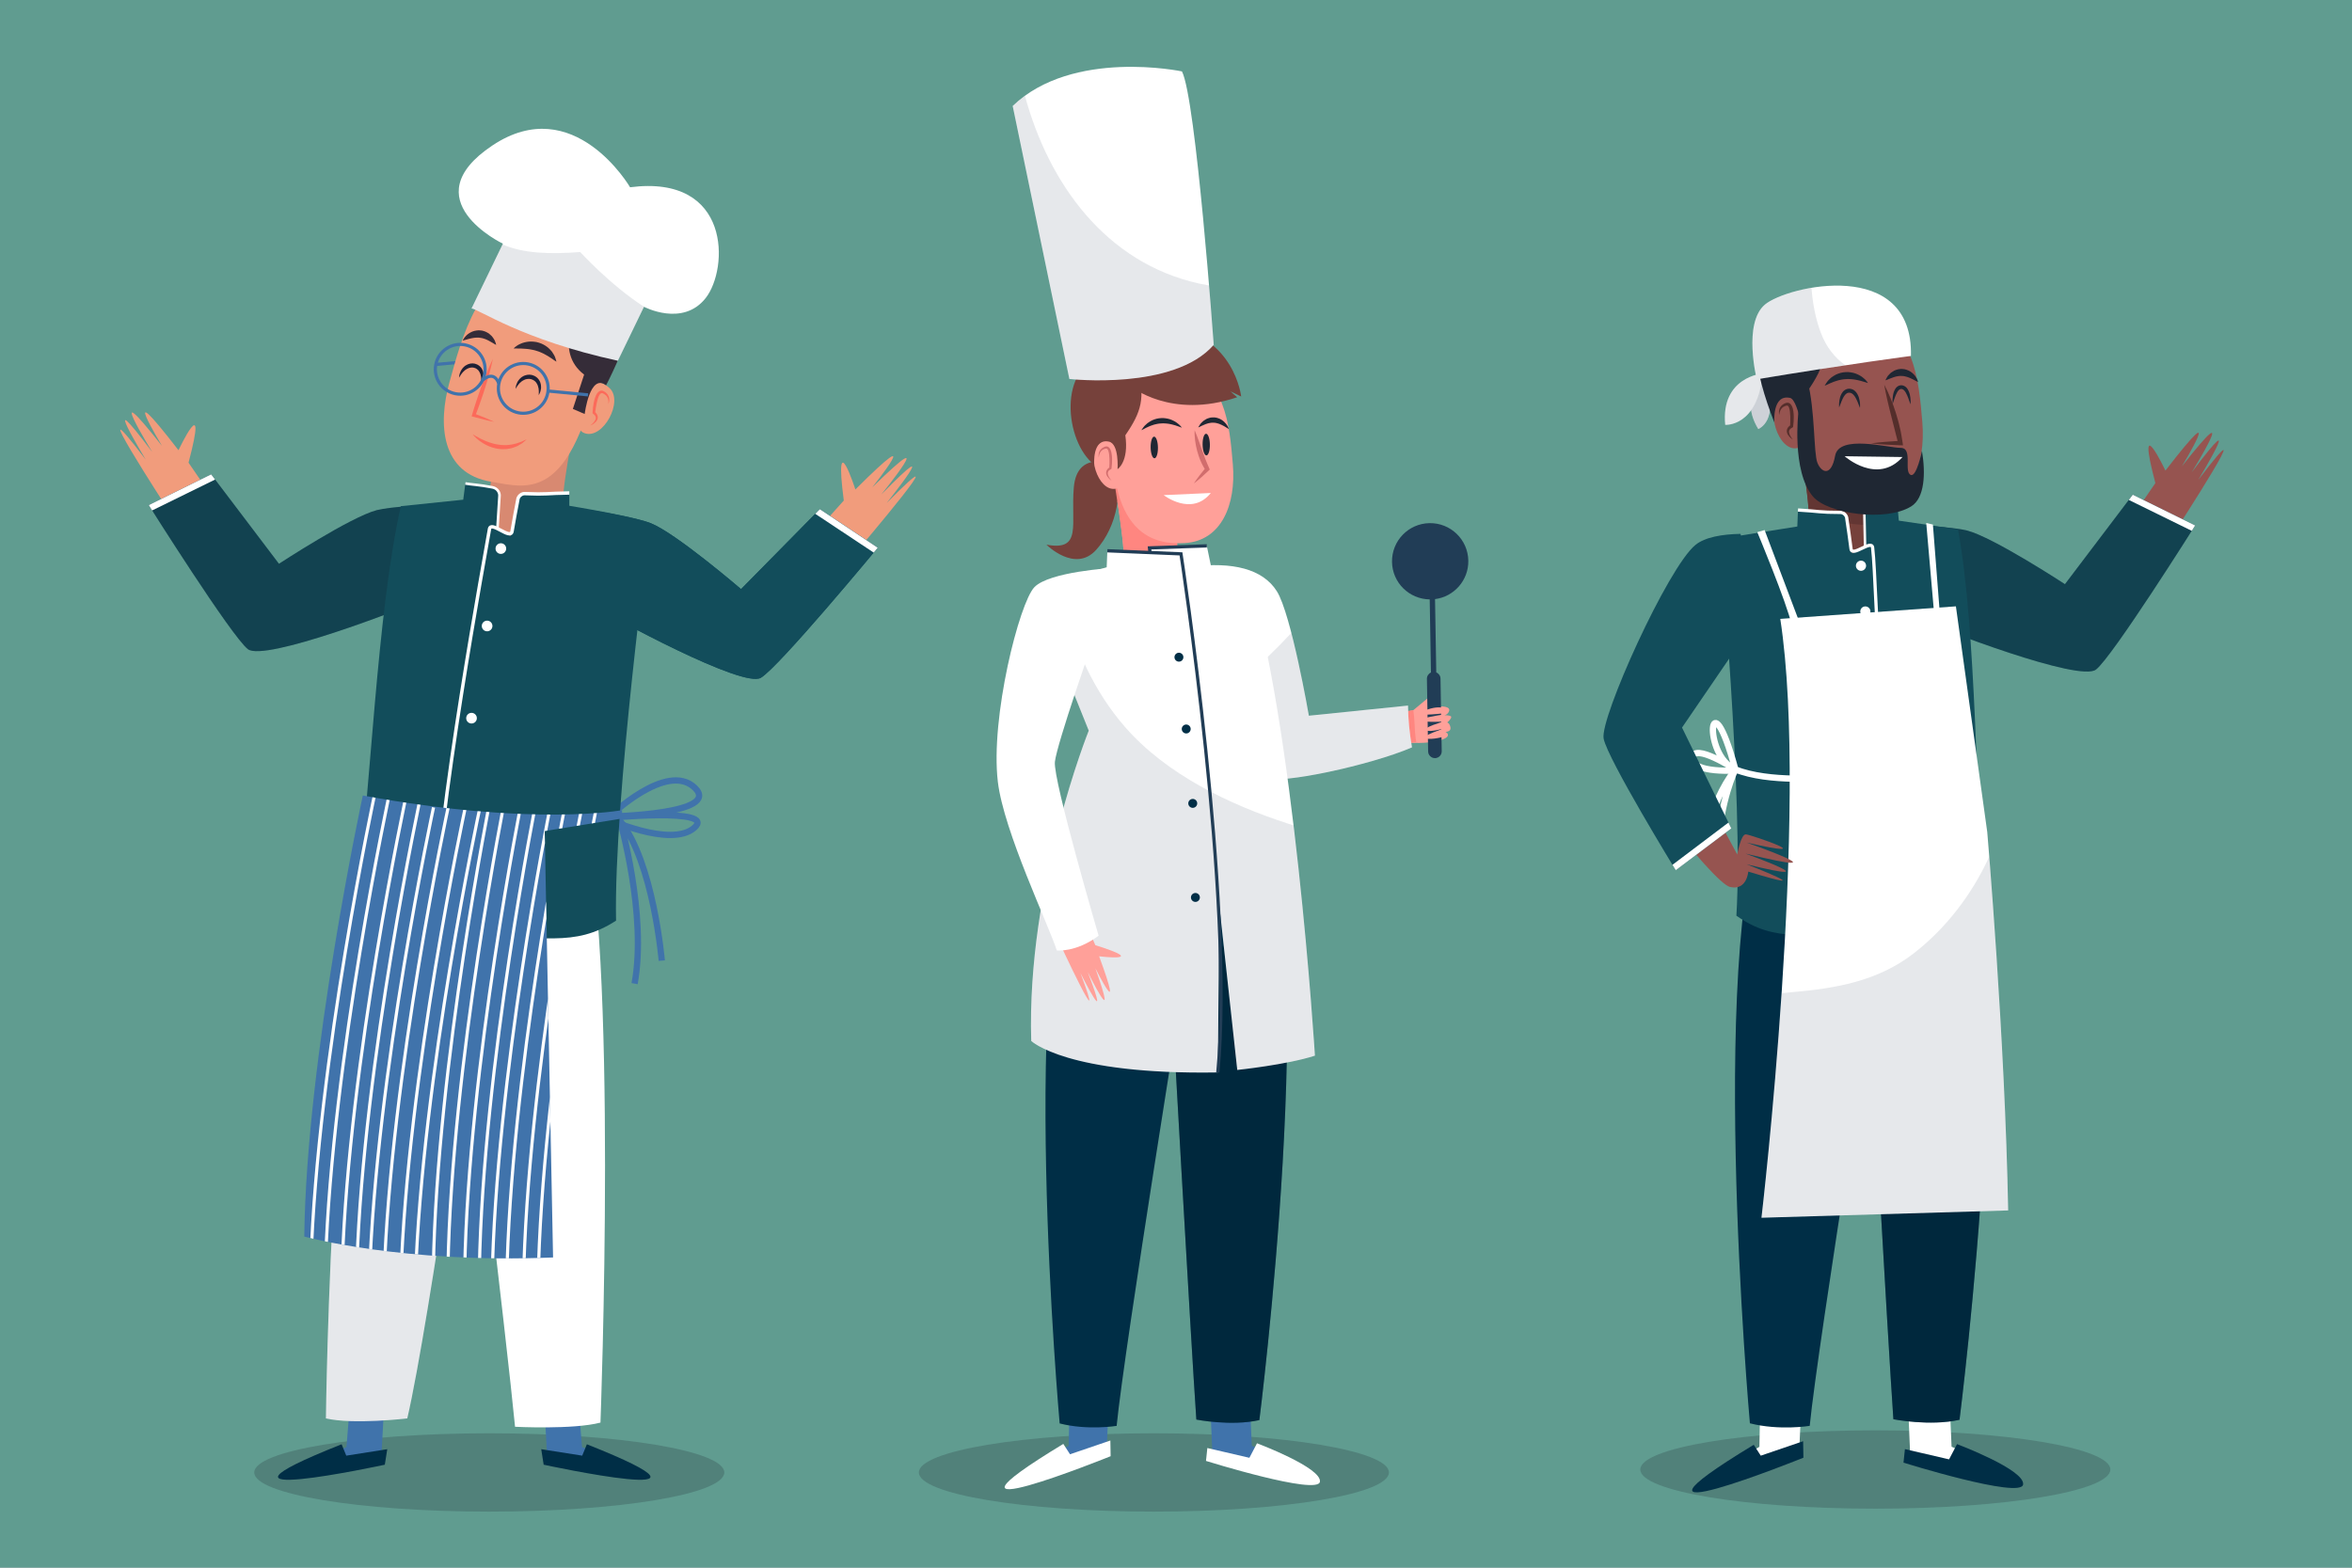 <?xml version="1.0" encoding="utf-8"?>
<!-- Generator: Adobe Illustrator 27.5.0, SVG Export Plug-In . SVG Version: 6.00 Build 0)  -->
<svg version="1.1" xmlns="http://www.w3.org/2000/svg" xmlns:xlink="http://www.w3.org/1999/xlink" x="0px" y="0px"
	 viewBox="0 0 750 500" style="enable-background:new 0 0 750 500;" xml:space="preserve">
<rect x="0" y="0" width="750" height="500" fill="#808080" stroke="none"/>
<g id="BACKGROUND">
	<rect style="opacity:0.6;fill:#4BAF9C;" width="750" height="500"/>
</g>
<g id="OBJECTS">
	<g>
		<ellipse style="opacity:0.2;fill:#161826;" cx="597.997" cy="468.686" rx="74.947" ry="12.49"/>
		<ellipse style="opacity:0.2;fill:#161826;" cx="367.951" cy="469.625" rx="74.947" ry="12.49"/>
		<ellipse style="opacity:0.2;fill:#161826;" cx="156.017" cy="469.625" rx="74.947" ry="12.49"/>
	</g>
	<g>
		<g>
			<g>
				<g>
					<path style="fill:#FFFFFF;" d="M574.639,442.461l-0.981,22.033c0,0-60.411,23.731-12.624-3.032l0.682-35.704L574.639,442.461z"
						/>
					<path style="fill:#002E46;" d="M559.223,460.805l2.249,3.467l13.504-4.609l0.089,5.256
						C575.064,464.919,507.18,492.349,559.223,460.805z"/>
				</g>
				<g>
					<path style="fill:#FFFFFF;" d="M607.827,433.702l1.338,31.437c0,0,65.358,18.359,13.148-3.715l-1.894-44.376L607.827,433.702z"
						/>
					<path style="fill:#002E46;" d="M607.438,462.183l14.075,3.268l2.547-4.862c0,0,21.709,8.156,21.064,12.875
						c-0.645,4.719-38.141-6.962-38.141-6.962L607.438,462.183z"/>
				</g>
			</g>
			<g>
				<path style="fill:#002E46;" d="M567.148,237.882c0,0-6.005,13.402-4.894,36.518c0,0,7.558,19.035,32.759,28.696
					c0,0,6.912,123.421,8.743,149.558c0,0,11.601,2.312,21.093,0.17c0,0,20.604-161.958,0.562-203.162L567.148,237.882z"/>
				<path style="opacity:0.3;fill:#001C28;" d="M567.148,237.882c0,0-6.005,13.402-4.894,36.518c0,0,7.558,19.035,32.759,28.696
					c0,0,6.912,123.421,8.743,149.558c0,0,11.601,2.312,21.093,0.17c0,0,20.604-161.958,0.562-203.162L567.148,237.882z"/>
				<path style="fill:#002E46;" d="M623.119,240.311c0,0,7.603,20.642,8.507,40.544c0,0-5.536,9.198-30.992,18.163
					c0,0-21.005,129.671-23.554,155.748c0,0-9.647,1.585-19.077-0.817c0,0-14.364-160.231,6.87-200.281L623.119,240.311z"/>
			</g>
		</g>
		<g>
			<g>
				<g>
					<path style="fill:#965450;" d="M693.632,169.371c0,0,29.14-44.921,7.328-16.291c0,0,16.114-26.591-2.07-2.431
						c0,0,16.615-26.984-3.13-1.923c0,0,15.102-24.986-5.254,1.365c0,0-9.632-20.337-3.206,3.975l-6.729,9.821L693.632,169.371z"/>
					<g>
						<path style="fill:#124D5B;" d="M582.86,166.555c0,0,16.092,25.235,26.471,29.865c10.379,4.63,53.789,21.171,59.029,17.135
							c5.24-4.036,31.622-45.964,31.622-45.964l-19.894-9.809l-21.622,28.535c0,0-22.848-14.971-31.227-17.116
							C618.86,167.055,582.86,166.555,582.86,166.555z"/>
						<path style="opacity:0.2;fill:#161826;" d="M582.86,166.555c0,0,16.092,25.235,26.471,29.865
							c10.379,4.63,53.789,21.171,59.029,17.135c5.24-4.036,31.622-45.964,31.622-45.964l-19.894-9.809l-21.622,28.535
							c0,0-22.848-14.971-31.227-17.116C618.86,167.055,582.86,166.555,582.86,166.555z"/>
						<path style="fill:#FFFFFF;" d="M698.915,169.308c0.676-1.084,1.067-1.717,1.067-1.717l-19.894-9.809l-1.261,1.664
							L698.915,169.308z"/>
					</g>
				</g>
				<g>
					<g>
						<path style="fill:#76413B;" d="M576.436,167.506c-0.553,0.537-3.827,1.67-7.721,2.882c1.115,3.287,2.377,6.589,4.499,8.981
							c3.692,4.162,10.063,6.404,15.367,6.506c9.673,0.185,21.772-6.043,22.611-15.068c-2.995-1.187-12.802-2.826-13.6-2.949
							c-2.777-0.426-1.597-20.059-1.597-20.059l-21.443-2.475C574.552,145.326,577.923,166.063,576.436,167.506z"/>
						<path style="fill:#633633;" d="M597.111,167.556c-7.19-0.224-14.26-1.226-20.349-4.238c-0.337-6.463-2.21-17.992-2.21-17.992
							l21.443,2.474C595.995,147.8,594.96,165.024,597.111,167.556z"/>
					</g>
					<g>
						<path style="fill:#124D5B;" d="M553.693,292.055c6.292,4.436,11.725,5.79,18.7,6.171c10.145,0.554,20.494,0.408,30.641-0.025
							c1.951-0.083,3.889-0.203,5.819-0.347l0.2-21.948l2.37,21.723c8.811-0.79,13.26-3.397,21.603-5.573
							c-3.126-35.442-2.667-90.333-8.667-123.236l-18.875-2.764l-0.434-4.959l-8.705,0.807l-1.861,1.777l0.239,10.505l-4.074,2.313
							l-1.541-11.568l-2.128-1.288l-13.643-0.978l-0.217,5.262l-24.762,3.937C548.36,171.864,556.002,254.773,553.693,292.055z"/>
						<g>
							<path style="fill:#FFFFFF;" d="M573.693,212.055"/>
							
								<path style="fill:none;stroke:#FFFFFF;stroke-width:2;stroke-linecap:round;stroke-linejoin:round;stroke-miterlimit:10;" d="
								M543.027,272.388c0,0,1.333-15.333,10.333-27c0,0-5,10.667-5.333,24.333"/>
						</g>
						<g>
							<path style="fill:none;stroke:#FFFFFF;stroke-width:0.795;stroke-miterlimit:10;" d="M605.051,161.096
								c-1.75,0.25-4.235,0.206-8.316,0.834c-1.625,0.25-2.319,1.669-2.215,2.664c0.043,3.256,0.117,6.447,0.204,9.59"/>
							<g>
								<path style="fill:none;stroke:#FFFFFF;stroke-width:1.035;stroke-miterlimit:10;" d="M573.339,162.665
									c7.021,0.39,6.564,0.763,13.564,0.763c1,0,2,1,2,2c0.503,3.271,0.943,6.479,1.351,9.642
									c0.354,2.749,6.555-3.117,6.881-0.425c0.79,6.519,1.28,29.013,2.316,35.436"/>
								<path style="fill:#FFFFFF;" d="M591.809,180.435c0,0.895,0.726,1.621,1.621,1.621c0.895,0,1.621-0.726,1.621-1.621
									s-0.726-1.621-1.621-1.621C592.534,178.814,591.809,179.54,591.809,180.435z"/>
								<path style="fill:#FFFFFF;" d="M593.198,195.027c0,0.895,0.726,1.621,1.621,1.621c0.895,0,1.621-0.726,1.621-1.621
									c0-0.896-0.726-1.621-1.621-1.621C593.924,193.405,593.198,194.131,593.198,195.027z"/>
							</g>
						</g>
					</g>
				</g>
			</g>
			<g>
				<g>
					<path style="fill:#FFFFFF;" d="M567.693,197.388l56-4l10,72c0,0,5.667,65.667,6.667,120.667l-78.667,2.333
						C561.693,388.388,577.027,258.055,567.693,197.388z"/>
					<path style="opacity:0.1;fill:#061B38;" d="M634.334,273.2c-5.48,12.021-13.852,23.001-24.347,31.058
						c-11.304,8.678-24.674,10.998-38.573,12.192c-1.077,0.092-2.179,0.207-3.298,0.332c-2.663,39.638-6.423,71.607-6.423,71.607
						l78.667-2.333C639.568,342.47,635.845,292.195,634.334,273.2z"/>
				</g>
				<polygon style="fill:#FFFFFF;" points="614.235,166.805 616.693,195.055 618.61,196.18 616.36,167.305 				"/>
				<path style="fill:none;stroke:#FFFFFF;stroke-width:2;stroke-linecap:round;stroke-linejoin:round;stroke-miterlimit:10;" d="
					M583.027,248.055c-1,0-19,1.667-29.667-2.667c-10.667-4.333-8.333-31,0,0c0,0-13.333-8.667-13.667-3.667
					c-0.338,5.066,14.333,4,14.333,4"/>
				<path style="fill:#FFFFFF;" d="M560.36,169.722c0,0,9.333,22.333,11,29.667l2.667-0.333l-11.333-30L560.36,169.722z"/>
			</g>
			<g>
				<path style="fill:#965450;" d="M536.216,241.506l1.82,1.371l15.923,29.647c0,0,1.149-6.504,2.754-6.414
					c1.604,0.09,25.632,8.361,0.287,2.626c0,0,33.446,11.759-0.415,3.5c0,0,28.78,10.409,0.373,3.415c0,0,25.542,9.966,0.521,2.335
					c0,0-0.39,6.156-5.844,4.892c-5.454-1.264-38.024-43.349-35.776-47.823C518.108,230.581,536.216,241.506,536.216,241.506z"/>
				<g>
					<path style="fill:#124D5B;" d="M561.097,196.103c-2.286-8.545-3.941-17.325-6.087-25.835
						c-5.819,0.119-11.294,1.023-14.373,3.532c-8.811,7.177-30.517,55.258-29.277,61.755c1.24,6.497,23,42,23,42l17.724-13.336
						l-15.724-32.164l20.5-30L561.097,196.103z"/>
					<path style="fill:#FFFFFF;" d="M533.308,275.829c0.663,1.092,1.052,1.726,1.052,1.726l17.724-13.336l-0.917-1.875
						L533.308,275.829z"/>
				</g>
			</g>
		</g>
		<g>
			<g>
				<g>
					<path style="fill:#FFFFFF;" d="M562.645,121.356c0,0-8.289,5.067-1.963,15.495
						C560.682,136.851,567.696,134.062,562.645,121.356z"/>
					<path style="opacity:0.2;fill:#061B38;" d="M562.645,121.356c0,0-8.289,5.067-1.963,15.495
						C560.682,136.851,567.696,134.062,562.645,121.356z"/>
					<path style="fill:#FFFFFF;" d="M562.052,119.114c0,0-13.41,1.118-11.92,16.39C550.132,135.503,560.562,136.248,562.052,119.114
						z"/>
					<path style="opacity:0.1;fill:#061B38;" d="M562.052,119.114c0,0-13.41,1.118-11.92,16.39
						C550.132,135.503,560.562,136.248,562.052,119.114z"/>
				</g>
				<g>
					<g>
						<path style="fill:#965450;" d="M572.855,111.243c0,0,6.732-14.253,22.137-10.295c15.405,3.958,16.834,19.809,17.997,33.681
							c1.163,13.872-3.989,26.038-16.281,26.816C586.029,162.121,567.616,158.958,572.855,111.243z"/>
						<path style="fill:#965450;" d="M572.674,127.281c0,0-0.783-2.607-4.791-0.013c-5.085,3.291-0.865,16.686,5.109,15.681
							C578.966,141.944,572.674,127.281,572.674,127.281z"/>
					</g>
					<g>
						<path style="fill:#1F2733;" d="M574.549,135.995c0.829-0.141,1.657-0.284,2.486-0.426c-0.035-3.803-0.207-7.718-0.649-10.826
							c5.544-8.044,6.827-12.728,4.156-23.014c-6.131-1.533-4.675,3.31-8.866-1.832c4.914-0.198-1.899-2.375-2.224-2.296
							c-14.008,3.443-9.951,20.92-3.65,37.163c0,0-0.759-9.074,4.992-7.861C572.292,127.221,573.57,131.342,574.549,135.995z"/>
						<path style="fill:#1F2733;" d="M573.477,131.338c0,0-2.239,18.901,4.627,27.015c4.713,5.57,23.341,8.166,31.37,3.13
							c4.243-2.661,4.615-10.407,3.397-17.68c0,0-1.695,8.358-3.533,7.677c-2.414-0.894,0.791-8.642-3.266-8.642
							c-4.057,0-19.643-4.348-20.891,2.518c-1.248,6.866-4.4,5.367-5.648,2.246c-1.248-3.121-0.681-16.595-3.178-26.27
							C573.858,111.657,573.477,131.338,573.477,131.338z"/>
					</g>
				</g>
				<g>
					<path style="fill:#FFFFFF;" d="M560.189,120.976c0,0-4.47-17.88,2.607-23.84c7.077-5.96,47.307-15.272,46.562,16.39
						C609.358,113.526,589.244,116.134,560.189,120.976z"/>
					<path style="opacity:0.1;fill:#061B38;" d="M580.611,106.1c-1.723-4.593-2.602-9.41-2.972-14.303
						c-6.748,1.125-12.545,3.405-14.842,5.34c-7.077,5.96-2.607,23.84-2.607,23.84c10.865-1.811,20.478-3.309,28.258-4.475
						C585.056,114.09,582.328,110.677,580.611,106.1z"/>
				</g>
			</g>
			<g>
				<g>
					<path style="fill:#1F2733;" d="M595.652,122.17c0,0-0.237-0.077-0.651-0.212c-0.405-0.133-0.98-0.303-1.645-0.483
						c-0.334-0.09-0.695-0.169-1.068-0.253c-0.369-0.104-0.777-0.117-1.17-0.209c-0.407-0.017-0.813-0.116-1.231-0.105
						c-0.208-0.008-0.417-0.009-0.625-0.027l-0.625,0.035c-0.421-0.018-0.826,0.095-1.239,0.129
						c-0.41,0.051-0.799,0.188-1.197,0.256c-0.388,0.103-0.757,0.246-1.126,0.35c-0.37,0.103-0.686,0.29-1.015,0.403
						c-0.314,0.138-0.633,0.231-0.881,0.374c-0.253,0.134-0.492,0.236-0.687,0.325c-0.393,0.176-0.643,0.263-0.643,0.263
						s0.11-0.225,0.347-0.595c0.12-0.184,0.263-0.414,0.449-0.661c0.17-0.266,0.418-0.507,0.696-0.769
						c0.284-0.254,0.559-0.589,0.945-0.811c0.376-0.235,0.76-0.528,1.21-0.732c0.46-0.177,0.927-0.415,1.442-0.522
						c0.514-0.108,1.039-0.241,1.577-0.241l0.802-0.018c0.265,0.02,0.527,0.058,0.787,0.087c0.524,0.038,1.011,0.221,1.485,0.34
						c0.457,0.181,0.901,0.345,1.284,0.572c0.398,0.195,0.743,0.432,1.049,0.664C595.163,121.241,595.652,122.17,595.652,122.17z"/>
				</g>
				<g>
					<path style="fill:#1F2733;" d="M611.628,121.878c0,0-0.738-0.421-1.71-0.921c-0.498-0.237-1.054-0.489-1.632-0.692
						c-0.294-0.078-0.584-0.19-0.883-0.236c-0.148-0.027-0.298-0.048-0.444-0.087l-0.447-0.027
						c-0.297-0.064-0.594,0.024-0.894,0.004c-0.297,0.038-0.593,0.107-0.894,0.137c-0.289,0.097-0.58,0.176-0.869,0.247
						c-0.287,0.105-0.559,0.205-0.809,0.297c-0.259,0.09-0.508,0.175-0.714,0.281c-0.208,0.1-0.408,0.173-0.571,0.238
						c-0.331,0.125-0.541,0.188-0.541,0.188s0.073-0.192,0.239-0.514c0.085-0.158,0.187-0.357,0.324-0.568
						c0.124-0.225,0.295-0.454,0.52-0.671c0.217-0.226,0.444-0.492,0.733-0.72c0.304-0.209,0.638-0.426,0.996-0.634
						c0.39-0.148,0.798-0.325,1.238-0.419c0.449-0.055,0.911-0.157,1.375-0.095c0.231,0.023,0.464,0.04,0.691,0.076
						c0.223,0.053,0.441,0.123,0.657,0.186c0.433,0.124,0.814,0.347,1.173,0.549c0.698,0.448,1.229,0.987,1.594,1.501
						c0.372,0.508,0.594,0.982,0.715,1.327C611.6,121.667,611.628,121.878,611.628,121.878z"/>
				</g>
				<g>
					<path style="fill:#542E2B;" d="M600.832,122.696c0.787,1.431,1.459,2.913,2.066,4.415c0.617,1.5,1.145,3.032,1.647,4.573
						c0.244,0.773,0.453,1.556,0.682,2.334c0.241,0.774,0.402,1.573,0.59,2.362l0.275,1.186c0.103,0.392,0.15,0.8,0.223,1.2
						c0.13,0.805,0.284,1.603,0.389,2.411l0.112,0.864l-0.804-0.023c-1.566-0.045-3.132-0.119-4.699-0.21
						c-1.567-0.109-3.133-0.21-4.701-0.399c1.563-0.223,3.127-0.359,4.691-0.502c1.564-0.124,3.128-0.233,4.693-0.313l-0.692,0.841
						c-0.422-1.546-0.771-3.096-1.186-4.643l-0.592-2.324c-0.197-0.776-0.413-1.547-0.594-2.328l-0.583-2.335l-0.552-2.349
						C601.448,125.884,601.1,124.309,600.832,122.696z"/>
				</g>
				<g>
					<path style="fill:#542E2B;" d="M571.704,140.202c-0.381-0.233-0.726-0.523-1.038-0.856c-0.309-0.332-0.605-0.709-0.767-1.184
						c-0.079-0.234-0.144-0.494-0.123-0.766c-0.004-0.137,0.011-0.273,0.06-0.405c0.039-0.133,0.073-0.272,0.151-0.383
						c0.125-0.253,0.301-0.448,0.49-0.631c0.186-0.184,0.398-0.307,0.606-0.454l-0.25,0.37c0.053-1.005,0.073-2.035,0.049-3.039
						c-0.038-0.993-0.096-2.032-0.399-2.862c-0.077-0.198-0.174-0.376-0.28-0.485c-0.109-0.105-0.196-0.15-0.352-0.157l-0.125,0.012
						l-0.032,0.002c0.04-0.014-0.019,0.004-0.019,0.004l-0.093,0.027c-0.119,0.037-0.261,0.069-0.362,0.111
						c-0.193,0.076-0.389,0.172-0.588,0.294c-0.184,0.132-0.36,0.281-0.508,0.461c-0.146,0.18-0.292,0.374-0.393,0.597
						c-0.218,0.439-0.329,0.945-0.368,1.465c-0.135-0.509-0.134-1.06-0.008-1.596c0.057-0.271,0.163-0.535,0.299-0.788
						c0.144-0.249,0.33-0.473,0.539-0.68c0.214-0.194,0.457-0.368,0.739-0.507c0.133-0.07,0.243-0.106,0.365-0.161l0.09-0.038
						c0.027-0.01,0.002-0.004,0.073-0.027l0.063-0.016c0.085-0.02,0.169-0.043,0.257-0.057c0.363-0.062,0.807,0.081,1.076,0.331
						c0.278,0.244,0.44,0.526,0.573,0.799c0.257,0.549,0.361,1.098,0.44,1.637c0.075,0.54,0.12,1.075,0.122,1.608
						c0.017,1.067-0.055,2.111-0.202,3.168l-0.031,0.221l-0.219,0.149c-0.152,0.103-0.343,0.175-0.48,0.287
						c-0.142,0.109-0.277,0.223-0.365,0.362c-0.064,0.062-0.083,0.14-0.117,0.213c-0.041,0.072-0.067,0.15-0.075,0.235
						c-0.046,0.162-0.031,0.349-0.002,0.535c0.07,0.373,0.223,0.773,0.444,1.139C571.16,139.508,571.42,139.86,571.704,140.202z"/>
				</g>
				<path style="fill:#FFFFFF;" d="M588.21,145.512c0,0,10.412,9.258,18.463,0.257"/>
				<g>
					<path style="fill:#1F2733;" d="M586.455,129.966c0,0-0.02-0.22-0.026-0.605c-0.003-0.385,0.005-0.936,0.106-1.597
						c0.103-0.659,0.265-1.442,0.718-2.237c0.227-0.389,0.52-0.811,0.986-1.109c0.221-0.15,0.486-0.28,0.76-0.345
						c0.156-0.028,0.238-0.078,0.458-0.08l0.322-0.013c0.585,0.035,1.171,0.253,1.566,0.58c0.41,0.323,0.713,0.724,0.927,1.114
						c0.447,0.784,0.635,1.562,0.744,2.221c0.113,0.66,0.122,1.215,0.117,1.6c-0.006,0.386-0.034,0.606-0.034,0.606
						s-0.079-0.205-0.216-0.563c-0.135-0.355-0.325-0.86-0.571-1.441c-0.252-0.575-0.56-1.24-0.985-1.818
						c-0.198-0.305-0.468-0.53-0.717-0.732c-0.133-0.088-0.266-0.169-0.41-0.211c-0.161-0.064-0.211-0.053-0.394-0.082l-0.323,0.002
						c0.003-0.015-0.12,0.025-0.174,0.031c-0.142,0.024-0.275,0.085-0.403,0.165c-0.257,0.152-0.509,0.391-0.71,0.681
						c-0.422,0.567-0.71,1.246-0.957,1.823C586.768,129.162,586.455,129.966,586.455,129.966z"/>
				</g>
				<g>
					<path style="fill:#1F2733;" d="M603.52,128.816c0,0-0.111-0.838,0.021-2.101c0.071-0.631,0.195-1.374,0.539-2.155
						c0.178-0.384,0.409-0.8,0.802-1.144c0.191-0.174,0.438-0.32,0.703-0.419c0.162-0.039,0.224-0.083,0.472-0.105l0.308-0.013
						c0.626,0.033,1.145,0.342,1.495,0.685c0.361,0.351,0.568,0.76,0.755,1.139c0.345,0.772,0.484,1.513,0.562,2.144
						c0.155,1.264,0.025,2.105,0.025,2.105s-0.273-0.778-0.684-1.946c-0.217-0.564-0.472-1.221-0.827-1.827
						c-0.177-0.299-0.395-0.575-0.618-0.79c-0.238-0.211-0.481-0.304-0.681-0.33l-0.309,0.003c0.044-0.005-0.088,0.028-0.126,0.033
						c-0.116,0.041-0.234,0.097-0.344,0.193c-0.219,0.186-0.445,0.443-0.613,0.746c-0.35,0.6-0.594,1.265-0.804,1.832
						c-0.2,0.583-0.367,1.069-0.483,1.409C603.591,128.618,603.52,128.816,603.52,128.816z"/>
				</g>
			</g>
		</g>
	</g>
	<g>
		<g>
			<g>
				<path style="fill:#76413B;" d="M354.551,148.02c0,0-11.099-4.521-12.132,7.411c-1.033,11.932,2.801,20.405-8.739,18.289
					c0,0,9.101,9.127,15.856,1.663C356.291,167.919,358.55,155.59,354.551,148.02z"/>
				<g>
					<path style="fill:#FFA099;" d="M358.005,179.694c-0.495,0.48-3.425,1.494-6.909,2.579c0.998,2.941,2.127,5.896,4.026,8.037
						c3.304,3.724,9.006,5.731,13.751,5.822c8.656,0.165,19.483-5.408,20.234-13.484c-2.68-1.062-11.456-2.529-12.17-2.639
						c-2.485-0.381-1.429-17.95-1.429-17.95l-19.189-2.214C356.319,159.845,359.335,178.402,358.005,179.694z"/>
					<path style="fill:#FF8680;" d="M376.506,179.738c-6.434-0.201-12.761-1.097-18.209-3.792c-0.302-5.784-2.771-20.98-2.771-20.98
						l19.982,7.094C375.508,162.059,374.581,177.472,376.506,179.738z"/>
				</g>
				<g>
					<path style="fill:#FFA099;" d="M355.533,126.183c0,0,6.305-13.35,20.734-9.643c14.429,3.707,15.767,18.554,16.857,31.547
						c1.09,12.993-3.736,24.388-15.249,25.117C367.872,173.837,350.626,170.874,355.533,126.183z"/>
					<path style="fill:#FFA099;" d="M355.363,141.205c0,0-0.733-2.442-4.488-0.012c-4.762,3.082-0.81,15.628,4.785,14.687
						C361.256,154.938,355.363,141.205,355.363,141.205z"/>
				</g>
				<g>
					<path style="fill:#76413B;" d="M352.346,113.407c0.307-0.065,6.686,1.965,2.083,2.15c3.925,4.816,2.561,0.28,8.304,1.715
						c2.502,9.635,1.3,14.021-3.892,21.556c1.207,8.49-2.478,10.807-2.478,10.807s0.561-8.082-2.76-8.783
						c-5.386-1.136-4.676,7.363-4.676,7.363C339.441,140.857,337.189,116.639,352.346,113.407z"/>
					<path style="fill:#76413B;" d="M360.621,123.221c0,0,12.733,10.637,33.889,3.472l-2.159-1.878l3.432,1.644
						c0,0-2.18-19.49-23.14-22.164c-16.206-2.067-21.503,11.852-21.503,11.852L360.621,123.221z"/>
				</g>
			</g>
			<g>
				<g>
					<path style="fill:#1F2733;" d="M376.885,136.418c0,0-0.215-0.094-0.588-0.23c-0.368-0.143-0.894-0.328-1.513-0.52
						c-0.31-0.097-0.647-0.185-0.999-0.273c-0.347-0.108-0.732-0.133-1.106-0.227c-0.387-0.025-0.775-0.125-1.175-0.119l-0.6-0.031
						l-0.601,0.031c-0.405-0.015-0.795,0.092-1.19,0.131c-0.394,0.053-0.764,0.19-1.143,0.263c-0.369,0.105-0.716,0.252-1.062,0.361
						c-0.348,0.107-0.641,0.295-0.944,0.413c-0.291,0.141-0.584,0.24-0.809,0.385c-0.231,0.135-0.446,0.242-0.623,0.334
						c-0.356,0.18-0.576,0.276-0.576,0.276s0.117-0.197,0.351-0.529c0.119-0.164,0.262-0.369,0.442-0.59
						c0.165-0.238,0.405-0.451,0.668-0.686c0.27-0.225,0.531-0.527,0.891-0.723c0.352-0.209,0.71-0.47,1.126-0.652
						c0.425-0.156,0.856-0.37,1.329-0.466c0.473-0.095,0.954-0.217,1.447-0.216l0.736-0.018l0.723,0.076
						c0.482,0.031,0.93,0.195,1.369,0.298c0.422,0.162,0.835,0.302,1.192,0.504c0.37,0.173,0.696,0.381,0.984,0.586
						c0.583,0.398,1.004,0.81,1.275,1.116C376.764,136.216,376.885,136.418,376.885,136.418z"/>
				</g>
				<g>
					<path style="fill:#1F2733;" d="M391.849,136.862c0,0-0.637-0.433-1.528-0.947c-0.229-0.12-0.467-0.255-0.724-0.376
						c-0.248-0.138-0.532-0.222-0.801-0.343c-0.281-0.084-0.561-0.198-0.852-0.249c-0.145-0.029-0.291-0.052-0.435-0.09l-0.44-0.03
						c-0.293-0.06-0.585,0.024-0.879,0.012c-0.296,0.052-0.586,0.103-0.868,0.153c-0.275,0.103-0.556,0.181-0.828,0.26
						c-0.266,0.113-0.517,0.221-0.749,0.32c-0.24,0.096-0.466,0.188-0.652,0.297c-0.189,0.104-0.367,0.183-0.513,0.252
						c-0.295,0.134-0.48,0.205-0.48,0.205s0.081-0.169,0.25-0.453c0.087-0.14,0.19-0.315,0.326-0.503
						c0.124-0.201,0.29-0.402,0.504-0.594c0.207-0.199,0.423-0.436,0.696-0.632c0.283-0.183,0.588-0.382,0.919-0.565
						c0.357-0.128,0.73-0.284,1.129-0.368c0.407-0.045,0.826-0.139,1.246-0.081c0.209,0.021,0.42,0.036,0.626,0.067
						c0.202,0.048,0.4,0.11,0.597,0.165c0.394,0.109,0.743,0.308,1.073,0.487c0.64,0.405,1.142,0.879,1.497,1.335
						C391.684,136.093,391.849,136.862,391.849,136.862z"/>
				</g>
				<g>
					<path style="fill:#D16D6D;" d="M380.943,137.213c0.443,1.027,0.829,2.049,1.204,3.07l1.09,3.048
						c0.193,0.5,0.347,1.014,0.542,1.51l0.554,1.498l0.595,1.472c0.185,0.499,0.434,0.958,0.631,1.451l0.201,0.505l-0.292,0.28
						c-0.758,0.727-1.536,1.436-2.324,2.134c-0.801,0.687-1.597,1.378-2.454,2.013c0.574-0.899,1.208-1.741,1.837-2.589
						c0.641-0.836,1.294-1.661,1.966-2.468l-0.091,0.786c-0.315-0.468-0.604-0.958-0.865-1.455
						c-0.285-0.489-0.491-1.009-0.723-1.519c-0.209-0.517-0.429-1.032-0.589-1.564c-0.177-0.528-0.345-1.056-0.487-1.593
						c-0.278-1.074-0.498-2.159-0.64-3.257C380.96,139.44,380.879,138.332,380.943,137.213z"/>
				</g>
				<g>
					<path style="fill:#D16D6D;" d="M354.455,153.307c-0.347-0.228-0.663-0.506-0.946-0.821c-0.28-0.314-0.548-0.668-0.685-1.105
						c-0.067-0.215-0.121-0.451-0.098-0.694c-0.002-0.123,0.015-0.243,0.058-0.361c0.035-0.118,0.064-0.242,0.135-0.342
						c0.112-0.226,0.271-0.402,0.442-0.567c0.169-0.167,0.364-0.279,0.553-0.412l-0.187,0.277c0.058-0.946,0.082-1.911,0.061-2.857
						c-0.036-0.937-0.089-1.913-0.388-2.716c-0.161-0.405-0.377-0.662-0.686-0.653l-0.13,0.014l-0.033,0.003
						c0.069-0.028-0.001-0.001-0.001-0.001l-0.086,0.031l-0.343,0.124l-0.341,0.125l-0.246,0.184l-0.257,0.183l-0.208,0.258
						c-0.165,0.158-0.257,0.367-0.367,0.57c-0.103,0.206-0.165,0.437-0.222,0.666c-0.043,0.233-0.091,0.471-0.093,0.716
						c-0.053-0.238-0.079-0.486-0.072-0.735c0.015-0.246,0.036-0.502,0.106-0.746c0.08-0.242,0.138-0.501,0.298-0.713l0.217-0.332
						c0.094-0.096,0.201-0.186,0.305-0.279l0.32-0.272l0.327-0.163l0.326-0.161l0.082-0.04c0.033-0.013-0.015,0,0.083-0.033
						l0.056-0.014c0.075-0.017,0.149-0.039,0.228-0.049c0.32-0.055,0.703,0.073,0.938,0.294c0.243,0.216,0.388,0.471,0.507,0.719
						c0.23,0.501,0.326,1.008,0.397,1.507c0.068,0.501,0.108,0.998,0.112,1.494c0.016,0.993-0.046,1.969-0.175,2.953l-0.021,0.163
						l-0.166,0.115c-0.147,0.102-0.329,0.172-0.464,0.282c-0.139,0.108-0.271,0.222-0.358,0.363
						c-0.062,0.063-0.083,0.142-0.116,0.217c-0.041,0.074-0.062,0.154-0.068,0.239c-0.039,0.164-0.018,0.346,0.016,0.525
						c0.081,0.358,0.233,0.731,0.45,1.07C353.928,152.673,354.18,152.997,354.455,153.307z"/>
				</g>
				<path style="fill:#1F2733;" d="M366.915,142.737c0.032,1.907,0.579,3.444,1.221,3.433c0.642-0.011,1.136-1.565,1.104-3.472
					c-0.032-1.907-0.578-3.444-1.221-3.433C367.377,139.276,366.883,140.83,366.915,142.737z"/>
				<path style="fill:#1F2733;" d="M383.481,141.811c0.032,1.907,0.579,3.444,1.22,3.433c0.642-0.011,1.136-1.565,1.104-3.472
					c-0.032-1.907-0.578-3.444-1.221-3.433C383.943,138.349,383.448,139.904,383.481,141.811z"/>
				<path style="fill:#FFFFFF;" d="M371.077,157.914c0,0,8.911,6.942,15.025-0.679"/>
			</g>
			<g>
				<path style="fill:#FFFFFF;" d="M340.998,120.868c0,0,33.282,3.772,46.034-10.885c0,0-5.657-78.619-10.134-87.21
					c0,0-34.787-7.358-53.976,11.019L340.998,120.868z"/>
				<path style="opacity:0.1;fill:#061B38;" d="M382.399,90.447c-29.86-6.625-47.975-31.932-55.571-59.9
					c-1.357,0.982-2.665,2.058-3.905,3.246l18.076,87.076c0,0,33.283,3.772,46.034-10.885c0,0-0.567-7.882-1.484-18.923
					C384.501,90.881,383.452,90.68,382.399,90.447z"/>
			</g>
		</g>
		<g>
			<g>
				<g>
					<path style="fill:#4073AB;" d="M353.751,443.048l-0.934,20.989c0,0-57.549,22.607-12.026-2.889l0.649-34.013L353.751,443.048z"
						/>
					<path style="fill:#FFFFFF;" d="M339.065,460.523l2.142,3.303l12.864-4.39l0.084,5.007
						C354.156,464.443,289.488,490.573,339.065,460.523z"/>
				</g>
				<g>
					<path style="fill:#4073AB;" d="M385.367,434.704l1.275,29.947c0,0,62.262,17.489,12.525-3.539l-1.804-42.274L385.367,434.704z"
						/>
					<path style="fill:#FFFFFF;" d="M384.997,461.837l13.408,3.113l2.426-4.632c0,0,20.68,7.77,20.066,12.265
						c-0.614,4.495-36.334-6.633-36.334-6.633L384.997,461.837z"/>
				</g>
			</g>
			<g>
				<path style="fill:#002E46;" d="M346.615,248.161c0,0-5.72,12.768-4.663,34.788c0,0,7.2,18.133,31.207,27.336
					c0,0,6.585,117.574,8.329,142.473c0,0,11.051,2.202,20.094,0.162c0,0,19.628-154.286,0.536-193.538L346.615,248.161z"/>
				<path style="opacity:0.3;fill:#001C28;" d="M346.615,248.161c0,0-5.72,12.768-4.663,34.788c0,0,7.2,18.133,31.207,27.336
					c0,0,6.585,117.574,8.329,142.473c0,0,11.051,2.202,20.094,0.162c0,0,19.628-154.286,0.536-193.538L346.615,248.161z"/>
				<path style="fill:#002E46;" d="M399.934,250.475c0,0,7.243,19.665,8.104,38.624c0,0-5.273,8.762-29.524,17.302
					c0,0-20.01,123.529-22.438,148.37c0,0-9.19,1.51-18.173-0.778c0,0-13.683-152.641,6.545-190.793L399.934,250.475z"/>
			</g>
		</g>
		<g>
			<g>
				<g>
					<g>
						<path style="fill:#FFA099;" d="M448.05,226.477l0.811,0.463l1.814-0.434l6.295-5.242l-1.39,4.055h3.823
							c0,0,3.244-0.116,2.664,1.506c-0.579,1.622-2.242,1.285-2.242,1.285s2.937-0.126,2.937,0.569s-1.274,1.738-1.274,1.738
							s0.811,0.232,1.043,1.622c0.232,1.39-1.622,1.39-1.622,1.39s1.158,0.463,0.695,1.39c-0.463,0.927-5.097,3.012-15.987,1.738
							C434.728,235.281,448.05,226.477,448.05,226.477z"/>
						<path style="fill:#FF8680;" d="M451.406,235.355c-0.362-2.777-0.278-5.949-0.731-8.849l-7.989,1.035l3.397,9.851
							c0,0,2.483-0.285,5.521-0.707C451.537,236.242,451.464,235.8,451.406,235.355z"/>
					</g>
					<path style="fill:#213D56;" d="M468.212,178.813c-0.113-6.719-5.651-12.073-12.37-11.96c-6.719,0.113-12.073,5.651-11.96,12.37
						c0.111,6.601,5.462,11.872,12.021,11.948l0.393,23.32c-0.769,0.343-1.299,1.12-1.284,2.015l0.39,23.163
						c0.02,1.197,1.007,2.15,2.203,2.13c1.196-0.02,2.15-1.006,2.13-2.203l-0.39-23.163c-0.015-0.895-0.571-1.654-1.351-1.971
						l-0.394-23.381C463.671,190.307,468.317,185.075,468.212,178.813z"/>
					<path style="fill:#FFA099;" d="M461.461,226.511c0,0-1.513-2.099-7.202,0.121c-5.689,2.22,5.742,0.919,5.742,0.919
						l-0.546,0.471c0,0-7.187,1.045-6.066,1.765c1.121,0.72,6.933,0.345,6.933,0.345s-6.894,1.963-5.587,2.773
						s6.268-0.752,6.268-0.752s-8.451,2.729-6.409,3.341c2.042,0.612,6.27-0.66,6.27-0.66s-1.016-1.308-0.648-1.407
						s1.798-1.661,1.798-1.661l-2.041-0.52l2.187-1.792l-2.332-1.346L461.461,226.511z"/>
				</g>
				<g>
					<path style="fill:#FFFFFF;" d="M448.983,225.033l-31.614,3.238c0,0-5.601-32.399-10.224-39.718
						c-4.499-7.122-14.13-9.421-27.04-7.824c-1.59-2.215,3.275,7.695,5.22,12.435c2.423,5.906,14.471,52.04,18.872,54.866
						c3.552,2.28,32.815-3.937,46.056-9.661C449.489,233.93,449.021,229.479,448.983,225.033z"/>
					<path style="opacity:0.1;fill:#061B38;" d="M448.983,225.033l-31.614,3.238c0,0-2.525-14.594-5.582-26.406
						c-2.436,2.635-4.953,5.167-7.478,7.593c-3.569,3.428-7.258,6.728-10.996,9.976c4.061,13.406,8.549,27.097,10.884,28.596
						c3.552,2.28,32.815-3.937,46.056-9.66C449.489,233.93,449.021,229.479,448.983,225.033z"/>
				</g>
			</g>
			<g>
				<g>
					<path style="fill:#FFFFFF;" d="M337.816,209.73l9.362,23.301c0,0-19.868,49.321-18.342,98.972c0,0,11.222,10.85,59.505,10.037
						l0.485-53.134l5.711,52.34c0,0,15.841-1.647,24.762-4.557c0,0-6.64-107.521-21.927-154.87l-11.175-1.084l-1.374-6.639
						l-18.261,0.904l0.192,1.643l-13.643-0.978l-0.217,5.262l-13.427,3.937L337.816,209.73z"/>
					<path style="opacity:0.1;fill:#061B38;" d="M410.959,262.767c-18.838-6.085-39.006-15.729-52.245-30.937
						c-9.803-11.26-16.262-25.393-19.698-40.167l-1.2,18.066l9.362,23.301c0,0-19.868,49.321-18.342,98.972
						c0,0,11.222,10.85,59.505,10.037l0.485-53.134l5.711,52.34c0,0,15.841-1.647,24.762-4.557c0,0-2.148-34.756-6.809-73.448
						C411.98,263.082,411.466,262.931,410.959,262.767z"/>
				</g>
				<g>
					<path style="fill:none;stroke:#213D56;stroke-width:1.035;stroke-miterlimit:10;" d="M353.112,175.665l23.475,0.985
						c0,0,17.045,110.795,11.754,165.391"/>
					<path style="fill:#002E46;" d="M377.357,209.581c0.013,0.786-0.613,1.433-1.399,1.447c-0.786,0.013-1.433-0.613-1.447-1.399
						c-0.013-0.786,0.613-1.433,1.399-1.446C376.696,208.17,377.344,208.796,377.357,209.581z"/>
					<path style="fill:#002E46;" d="M379.683,232.483c0.013,0.786-0.613,1.433-1.399,1.446c-0.786,0.013-1.433-0.613-1.447-1.399
						c-0.013-0.786,0.613-1.433,1.399-1.447S379.67,231.698,379.683,232.483z"/>
					<path style="fill:#002E46;" d="M381.764,256.208c0.013,0.786-0.613,1.433-1.399,1.447c-0.786,0.013-1.433-0.613-1.447-1.399
						c-0.013-0.786,0.613-1.433,1.399-1.447C381.103,254.796,381.751,255.423,381.764,256.208z"/>
					<path style="fill:#002E46;" d="M382.614,286.207c0.013,0.786-0.613,1.433-1.399,1.447c-0.786,0.013-1.433-0.613-1.447-1.399
						c-0.013-0.786,0.613-1.433,1.399-1.447C381.953,284.795,382.601,285.421,382.614,286.207z"/>
					<polyline style="fill:none;stroke:#213D56;stroke-width:1.035;stroke-miterlimit:10;" points="366.755,176.642 
						366.55,174.748 384.823,174.096 					"/>
				</g>
			</g>
			<g>
				<path style="fill:#FFA099;" d="M337.268,299.402c0,0,16.545,35.745,7.27,10.947c0,0,10.239,20.452,2.324-0.336
					c0,0,10.287,20.919,2.424-1.195c0,0,9.636,19.194,1.209-3.806c0,0,16.436,1.974-1.218-3.554l-3.477-8.038L337.268,299.402z"/>
				<path style="fill:#FFFFFF;" d="M354.584,181.16c0,0-19.94,1.149-24.736,6.109c-4.795,4.96-14.107,41.6-11.654,62.107
					c1.893,15.824,16.219,45.67,18.794,53.758c0,0,6.111,0.71,13.338-4.697c0,0-14.573-49.679-13.944-55.466
					c0.629-5.786,12.35-39.239,12.35-39.239L354.584,181.16z"/>
			</g>
		</g>
	</g>
	<g>
		<g>
			<g>
				<g>
					<g>
						<path style="fill:#D88971;" d="M179.845,161.861c-1.672-1.65,3.579-27.474,3.579-27.474l-25.478,5.074
							c0,0-1.383,18.803-4.535,35.168c12.463,5.952,26.543,0.964,36.608-8.227C184.92,164.38,180.504,162.512,179.845,161.861z"/>
					</g>
					<line style="fill:none;stroke:#4073AB;stroke-miterlimit:10;" x1="138.969" y1="116.244" x2="149.948" y2="115.228"/>
					<g>
						<path style="fill:#F19C7C;" d="M192.899,107.74c0,0,4.299-16.399-22.41-20.837c-17.312-2.877-23.448,21.673-27.163,35.003
							c-3.715,13.33-2.748,29.109,13.297,31.74C168.652,155.617,183.509,161.486,192.899,107.74z"/>
						<path style="fill:#F19C7C;" d="M189.503,122.908c0,0,1.251-2.406,4.858,0.865c4.575,4.149-2.054,16.473-7.931,14.396
							C180.552,136.091,189.503,122.908,189.503,122.908z"/>
					</g>
				</g>
				<g>
					<path style="fill:#352C38;" d="M184.468,98.834c0,0-8.078,13.104,1.795,20.643l-3.59,10.95l3.77,1.615
						c0,0,1.616-13.104,6.821-9.155c0,0,6.642-12.565,7.898-20.823C202.418,93.808,184.468,98.834,184.468,98.834z"/>
					<g>
						<path style="fill:#FFFFFF;" d="M150.36,98.388c2,0,16,10,46.667,16.667l8.328-17.212c0,0,12.338,6.546,19.672-2.788
							c7.333-9.333,8.216-39.512-24.112-35.331c0,0-17.888-30.669-43.888-13.336c-26,17.333,3.333,31.333,3.333,31.333
							L150.36,98.388z"/>
						<path style="opacity:0.1;fill:#061B38;" d="M185.027,80.388c-9.944,0.737-18.054,0.451-24.785-2.421l-9.881,20.421
							c2,0,16,10,46.667,16.667l8.328-17.212C194.515,90.838,185.027,80.388,185.027,80.388z"/>
					</g>
				</g>
			</g>
			<g>
				<g>
					<g>
						<path style="fill:#352C38;" d="M163.787,111.144c0,0,0.168-0.215,0.53-0.504c0.179-0.15,0.406-0.314,0.68-0.486
							c0.277-0.157,0.59-0.361,0.96-0.5c0.364-0.164,0.77-0.323,1.217-0.434c0.442-0.14,0.931-0.187,1.437-0.262
							c0.509-0.007,1.044-0.072,1.584,0.017c0.27,0.034,0.545,0.059,0.817,0.105l0.807,0.213c0.542,0.135,1.044,0.392,1.535,0.63
							c0.496,0.231,0.91,0.589,1.33,0.882c0.405,0.316,0.726,0.702,1.046,1.034c0.332,0.324,0.522,0.736,0.743,1.064
							c0.211,0.337,0.399,0.643,0.499,0.957c0.122,0.298,0.203,0.57,0.273,0.788c0.136,0.439,0.18,0.698,0.18,0.698
							s-0.246-0.134-0.618-0.383c-0.184-0.126-0.412-0.271-0.643-0.453c-0.225-0.189-0.536-0.34-0.823-0.54
							c-0.31-0.175-0.589-0.424-0.946-0.589c-0.348-0.175-0.677-0.403-1.044-0.577c-0.38-0.15-0.732-0.37-1.126-0.508
							c-0.398-0.126-0.769-0.327-1.185-0.409l-0.602-0.185c-0.208-0.033-0.412-0.086-0.617-0.13
							c-0.405-0.116-0.826-0.126-1.229-0.219c-0.409-0.02-0.811-0.108-1.2-0.114c-0.39-0.031-0.767-0.062-1.12-0.07
							c-0.706-0.02-1.325-0.032-1.768-0.028C164.047,111.143,163.787,111.144,163.787,111.144z"/>
					</g>
					<g>
						<path style="fill:#352C38;" d="M147.551,108.649c0,0,0.29-0.842,1.237-1.732c0.472-0.441,1.115-0.873,1.903-1.189
							c0.403-0.127,0.826-0.285,1.286-0.319c0.229-0.022,0.46-0.051,0.694-0.062l0.707,0.055c0.476,0.024,0.921,0.21,1.362,0.345
							c0.425,0.173,0.805,0.421,1.172,0.637c0.327,0.27,0.626,0.546,0.896,0.809c0.253,0.279,0.441,0.582,0.624,0.846
							c0.185,0.263,0.32,0.522,0.408,0.771c0.104,0.237,0.172,0.455,0.231,0.63c0.115,0.352,0.152,0.562,0.152,0.562
							s-0.207-0.094-0.521-0.273c-0.156-0.091-0.347-0.195-0.542-0.328c-0.192-0.138-0.432-0.261-0.684-0.389
							c-0.251-0.128-0.496-0.294-0.767-0.43c-0.281-0.118-0.562-0.246-0.838-0.39c-0.3-0.081-0.587-0.2-0.881-0.29
							c-0.307-0.033-0.591-0.175-0.903-0.167l-0.456-0.058c-0.155,0.011-0.309,0.003-0.464,0.002
							c-0.309-0.018-0.621,0.046-0.933,0.057c-0.618,0.09-1.23,0.214-1.771,0.358c-0.542,0.141-1.019,0.28-1.359,0.387
							C147.752,108.588,147.551,108.649,147.551,108.649z"/>
					</g>
					<g>
						<path style="fill:#FC6A5A;" d="M157.171,114.465c-0.151,0.783-0.345,1.55-0.529,2.322c-0.177,0.774-0.384,1.537-0.589,2.301
							c-0.416,1.526-0.867,3.04-1.34,4.547c-0.229,0.756-0.489,1.501-0.732,2.252c-0.242,0.752-0.5,1.498-0.765,2.241
							c-0.514,1.493-1.067,2.972-1.636,4.447l-0.343-0.688c1.073,0.403,2.141,0.824,3.203,1.261
							c1.053,0.464,2.119,0.891,3.158,1.399c-1.138-0.207-2.249-0.496-3.372-0.747c-1.115-0.278-2.223-0.573-3.327-0.885
							l-0.505-0.143l0.161-0.546c0.448-1.515,0.913-3.025,1.416-4.521c0.244-0.751,0.494-1.5,0.761-2.243
							c0.266-0.743,0.514-1.493,0.794-2.232c0.545-1.482,1.111-2.957,1.712-4.421c0.303-0.731,0.605-1.462,0.937-2.183
							C156.5,115.905,156.814,115.177,157.171,114.465z"/>
					</g>
					<g>
						<path style="fill:#FC6A5A;" d="M188.217,135.719c0.352-0.272,0.684-0.563,0.979-0.878c0.295-0.314,0.535-0.674,0.681-1.034
							c0.068-0.18,0.119-0.365,0.105-0.539c0.01-0.088-0.005-0.173-0.032-0.255c-0.018-0.083-0.03-0.166-0.083-0.241
							c-0.064-0.16-0.187-0.3-0.311-0.438c-0.049-0.075-0.145-0.127-0.216-0.191l-0.224-0.187l-0.169-0.141l0.009-0.212
							c0.044-1.065,0.161-2.105,0.369-3.151c0.098-0.523,0.238-1.041,0.41-1.557c0.174-0.514,0.385-1.032,0.738-1.515
							c0.184-0.238,0.405-0.477,0.722-0.642c0.313-0.173,0.734-0.198,1.057-0.082c0.344,0.128,0.529,0.279,0.76,0.429
							c0.247,0.177,0.456,0.382,0.636,0.602c0.173,0.231,0.321,0.477,0.427,0.741c0.096,0.267,0.162,0.541,0.179,0.816
							c0.045,0.547-0.039,1.09-0.252,1.57c0.068-0.517,0.052-1.037-0.083-1.512c-0.06-0.239-0.17-0.458-0.284-0.665
							c-0.118-0.206-0.268-0.387-0.431-0.552c-0.178-0.158-0.36-0.293-0.545-0.406c-0.213-0.115-0.467-0.253-0.62-0.283
							c-0.33-0.071-0.59,0.115-0.846,0.493c-0.474,0.764-0.725,1.778-0.939,2.755c-0.204,0.989-0.361,2.01-0.477,3.014l-0.16-0.352
							l0.268,0.256c0.085,0.092,0.182,0.161,0.251,0.276c0.153,0.207,0.299,0.418,0.381,0.682c0.059,0.12,0.075,0.257,0.09,0.393
							c0.026,0.135,0.024,0.269-0.004,0.402c-0.024,0.268-0.13,0.511-0.249,0.725c-0.242,0.435-0.599,0.751-0.963,1.023
							C189.025,135.332,188.633,135.555,188.217,135.719z"/>
					</g>
					<g>
						<path style="fill:#1F2136;" d="M164.395,124.019c0,0,0.024-0.225,0.086-0.612c0.044-0.192,0.046-0.429,0.151-0.689
							c0.1-0.263,0.218-0.569,0.371-0.9c0.2-0.288,0.393-0.637,0.68-0.94c0.305-0.285,0.614-0.624,1.048-0.827
							c0.396-0.257,0.885-0.403,1.379-0.501c0.254-0.02,0.512-0.054,0.771-0.054l0.778,0.11c0.252,0.071,0.495,0.18,0.739,0.273
							c0.244,0.095,0.444,0.277,0.661,0.415c0.227,0.13,0.375,0.349,0.546,0.531c0.179,0.18,0.31,0.387,0.417,0.604
							c0.271,0.407,0.354,0.862,0.455,1.273c0.071,0.414,0.048,0.813,0.046,1.166c-0.058,0.351-0.128,0.665-0.19,0.938
							c-0.064,0.272-0.193,0.489-0.265,0.673c-0.165,0.362-0.27,0.556-0.27,0.556s-0.004-0.233,0.005-0.617
							c-0.002-0.192,0.03-0.42,0.012-0.679c-0.028-0.261-0.059-0.547-0.075-0.852c-0.083-0.296-0.144-0.618-0.249-0.93
							c-0.143-0.301-0.264-0.621-0.485-0.886c-0.088-0.147-0.195-0.282-0.335-0.386c-0.136-0.105-0.235-0.254-0.397-0.326
							c-0.283-0.201-0.608-0.327-0.943-0.431l-0.52-0.084l-0.528,0.014c-0.342,0.062-0.706,0.093-1.016,0.263
							c-0.333,0.115-0.611,0.324-0.898,0.503c-0.265,0.204-0.489,0.445-0.728,0.642c-0.177,0.237-0.361,0.452-0.529,0.651
							c-0.165,0.2-0.268,0.427-0.377,0.585C164.525,123.834,164.395,124.019,164.395,124.019z"/>
					</g>
					<g>
						<path style="fill:#1F2136;" d="M146.37,120.449c0,0,0.023-0.221,0.084-0.6c0.041-0.188,0.05-0.421,0.143-0.677
							c0.096-0.258,0.209-0.557,0.354-0.882c0.178-0.296,0.378-0.624,0.636-0.939c0.299-0.277,0.577-0.633,1-0.841
							c0.382-0.262,0.851-0.429,1.337-0.541l0.76-0.07l0.773,0.096c0.251,0.066,0.491,0.18,0.732,0.274
							c0.238,0.102,0.437,0.278,0.65,0.418c0.226,0.129,0.36,0.357,0.528,0.537c0.175,0.18,0.283,0.397,0.389,0.609
							c0.258,0.406,0.308,0.86,0.406,1.261c0.039,0.408,0.032,0.797,0.007,1.14c-0.061,0.342-0.133,0.649-0.197,0.914
							c-0.072,0.264-0.194,0.477-0.267,0.656c-0.164,0.354-0.267,0.544-0.267,0.544s-0.003-0.228,0.009-0.605
							c0.001-0.189,0.028-0.413,0.021-0.668c-0.024-0.257-0.051-0.539-0.063-0.84c-0.059-0.296-0.135-0.609-0.212-0.926
							c-0.142-0.295-0.236-0.624-0.448-0.886c-0.159-0.299-0.438-0.506-0.688-0.718c-0.147-0.079-0.271-0.2-0.43-0.256
							c-0.162-0.048-0.315-0.121-0.477-0.161l-0.503-0.083l-0.514,0.03c-0.331,0.081-0.682,0.122-0.983,0.299
							c-0.326,0.118-0.586,0.35-0.87,0.524c-0.247,0.233-0.481,0.453-0.696,0.656c-0.173,0.236-0.353,0.45-0.516,0.648
							c-0.156,0.204-0.26,0.421-0.366,0.578C146.498,120.268,146.37,120.449,146.37,120.449z"/>
					</g>
					<g>
						<path style="fill:#FC6A5A;" d="M150.72,138.505c0,0,1.006,0.653,2.559,1.429c0.395,0.183,0.811,0.394,1.267,0.581
							c0.446,0.208,0.938,0.37,1.435,0.558c0.496,0.192,1.035,0.303,1.561,0.469c0.543,0.093,1.082,0.273,1.64,0.295l0.828,0.105
							c0.276,0.022,0.552,0.007,0.825,0.013c0.273-0.011,0.547,0.025,0.813-0.004c0.267-0.027,0.531-0.054,0.791-0.081
							c0.527-0.026,1.015-0.166,1.491-0.263c0.482-0.083,0.917-0.232,1.32-0.379c0.398-0.155,0.798-0.237,1.112-0.397
							c0.323-0.149,0.604-0.28,0.836-0.387c0.48-0.205,0.755-0.323,0.755-0.323s-0.213,0.203-0.609,0.546
							c-0.202,0.169-0.448,0.375-0.73,0.611c-0.282,0.241-0.659,0.42-1.051,0.653c-0.2,0.113-0.408,0.231-0.623,0.353
							c-0.219,0.117-0.468,0.181-0.713,0.279c-0.497,0.175-1.017,0.405-1.596,0.472c-0.57,0.107-1.163,0.237-1.777,0.214
							c-0.305,0.002-0.615,0.024-0.923,0.008l-0.924-0.092c-0.622-0.047-1.209-0.253-1.803-0.376
							c-0.575-0.185-1.139-0.384-1.658-0.623c-1.048-0.464-1.947-1.04-2.67-1.582C151.423,139.495,150.72,138.505,150.72,138.505z"
							/>
					</g>
				</g>
				<g>
					<path style="fill:none;stroke:#4073AB;stroke-miterlimit:10;" d="M138.969,116.244c-0.85,4.299,1.946,8.474,6.246,9.324
						c4.299,0.85,8.474-1.946,9.324-6.246c0.85-4.299-1.947-8.474-6.246-9.324C143.994,109.148,139.819,111.945,138.969,116.244z"/>
					<path style="fill:none;stroke:#4073AB;stroke-miterlimit:10;" d="M159.076,122.334c-0.85,4.3,1.946,8.474,6.246,9.324
						c4.299,0.85,8.474-1.946,9.324-6.246c0.85-4.299-1.946-8.474-6.246-9.324C164.1,115.238,159.926,118.035,159.076,122.334z"/>
					<path style="fill:none;stroke:#4073AB;stroke-miterlimit:10;" d="M153.968,121.228c0,0,3.435-3.388,5.108,1.106"/>
					<line style="fill:none;stroke:#4073AB;stroke-miterlimit:10;" x1="187.519" y1="125.939" x2="174.415" y2="124.683"/>
				</g>
			</g>
		</g>
		<g>
			<g>
				<g>
					<path style="fill:#4073AB;" d="M123.405,431.722l-1.909,34.798c0,0-58.974,12.128-11.02-4.96l3.865-47.669L123.405,431.722z"/>
					<path style="fill:#002E46;" d="M108.93,460.641l1.486,3.628l13.069-2.058l-0.776,4.944
						C122.709,467.155,56.315,481.499,108.93,460.641z"/>
				</g>
				<g>
					<path style="fill:#4073AB;" d="M172.669,431.722l1.909,34.798c0,0,58.974,12.128,11.02-4.96l-3.865-47.669L172.669,431.722z"/>
					<path style="fill:#002E46;" d="M187.143,460.641l-1.486,3.628l-13.069-2.058l0.776,4.944
						C173.364,467.155,239.758,481.499,187.143,460.641z"/>
				</g>
			</g>
			<g>
				<path style="fill:#FFFFFF;" d="M126.31,250.475c0,0-7.045,19.665-7.883,38.624c0,0,5.129,8.762,28.718,17.302
					c0,0,14.732,123.813,17.093,148.655c0,0,18.498,0.955,27.236-1.333c0,0,5.836-153.333-5.836-194.667L126.31,250.475z"/>
				<path style="fill:#FFFFFF;" d="M178.174,248.161c0,0,5.564,12.768,4.535,34.788c0,0-7.003,18.133-30.355,27.336
					c0,0-15.352,111.437-22.485,142.103c0,0-17.143,2.04-25.939,0c0,0,1.685-153.754,20.256-193.006L178.174,248.161z"/>
				<path style="opacity:0.1;fill:#061B38;" d="M115.082,293.764c-10.061,59.374-11.151,158.624-11.151,158.624
					c8.796,2.04,25.939,0,25.939,0c6.208-26.687,18.637-114.526,21.759-136.879C138.199,310.329,125.896,303.627,115.082,293.764z"
					/>
			</g>
		</g>
		<g>
			<g>
				<path style="fill:none;stroke:#4073AB;stroke-width:2;stroke-miterlimit:10;" d="M194.36,260.424c0,0,18.271-17.698,27.16-9.203
					C230.409,259.716,194.36,260.424,194.36,260.424z"/>
				<path style="fill:none;stroke:#4073AB;stroke-width:2;stroke-miterlimit:10;" d="M193.158,260.925
					c0,0,20.779,9.642,28.239,3.087C228.856,257.458,193.158,260.925,193.158,260.925z"/>
				<path style="fill:none;stroke:#4073AB;stroke-width:2;stroke-miterlimit:10;" d="M211.027,306.388
					c0,0-2.667-31.333-13.333-44.667c0,0,8.667,30,4.667,52"/>
			</g>
			<g>
				<g>
					<path style="fill:#F19C7C;" d="M53.789,162.871c0,0-29.14-44.921-7.328-16.291c0,0-16.114-26.591,2.069-2.431
						c0,0-16.615-26.984,3.13-1.923c0,0-15.102-24.986,5.254,1.365c0,0,9.632-20.337,3.206,3.975l6.729,9.821L53.789,162.871z"/>
					<g>
						<path style="fill:#124D5B;" d="M145.36,183.555c0.435-5.733,0.354-11.492,0.67-17.232c0.101-1.831,0.203-3.78,0.357-5.783
							c-10.271,0.389-21.893,1.056-26.205,2.161c-8.379,2.146-31.227,17.116-31.227,17.116l-21.622-28.535l-19.894,9.809
							c0,0,26.381,41.928,31.622,45.964c5.24,4.036,48.65-12.506,59.029-17.135c2.207-0.985,4.673-2.906,7.188-5.313
							C145.305,184.256,145.333,183.905,145.36,183.555z"/>
						<path style="opacity:0.2;fill:#161826;" d="M145.36,183.555c0.435-5.733,0.354-11.492,0.67-17.232
							c0.101-1.831,0.203-3.78,0.357-5.783c-10.271,0.389-21.893,1.056-26.205,2.161c-8.379,2.146-31.227,17.116-31.227,17.116
							l-21.622-28.535l-19.894,9.809c0,0,26.381,41.928,31.622,45.964c5.24,4.036,48.65-12.506,59.029-17.135
							c2.207-0.985,4.673-2.906,7.188-5.313C145.305,184.256,145.333,183.905,145.36,183.555z"/>
						<path style="fill:#FFFFFF;" d="M48.507,162.808c-0.676-1.084-1.067-1.717-1.067-1.717l19.894-9.809l1.261,1.664
							L48.507,162.808z"/>
					</g>
				</g>
				<g>
					<path style="fill:#F19C7C;" d="M273.368,175.632c0,0,34.699-40.78,9.371-15.208c0,0,19.414-24.286-1.738-2.678
						c0,0,19.962-24.612-2.856-2.311c0,0,18.203-22.826-5.386,0.675c0,0-6.924-21.411-3.693,3.528l-7.941,8.869L273.368,175.632z"/>
					<g>
						<path style="fill:#124D5B;" d="M167.772,159.709c0,0,8.813,25.923,18.507,31.855c9.694,5.932,50.603,27.943,56.321,24.617
							c5.718-3.325,37.294-41.494,37.294-41.494l-18.46-12.296l-25.127,25.503c0,0-20.723-17.797-28.754-21.007
							C199.522,163.676,167.772,159.709,167.772,159.709z"/>
						<path style="fill:#124D5B;" d="M261.434,162.391l-25.127,25.503c0,0-20.723-17.797-28.754-21.007
							c-4.979-1.99-20.563-4.724-31.692-6.515c-0.682,5.151-1.636,10.267-2.664,15.376c4.065,6.629,8.858,13.232,13.081,15.816
							c9.694,5.932,50.603,27.942,56.321,24.617c5.718-3.325,37.294-41.494,37.294-41.494L261.434,162.391z"/>
						<path style="fill:#FFFFFF;" d="M278.615,176.252c0.81-0.988,1.28-1.565,1.28-1.565l-18.46-12.296l-1.465,1.487
							L278.615,176.252z"/>
					</g>
				</g>
				<g>
					<path style="fill:#124D5B;" d="M196.443,293.638c-6.786,4.371-12.537,5.551-19.86,5.644
						c-10.651,0.135-21.486-0.471-32.097-1.371c-2.04-0.173-4.066-0.383-6.081-0.619l0.753-23l-3.436,22.652
						c-9.196-1.214-13.742-4.14-22.386-6.786c4.83-36.991,6.757-94.513,14.486-128.718l19.894-2.067l0.673-5.176l9.083,1.228
						l1.872,1.943l-0.711,10.994l4.166,2.602l2.121-12.051l2.286-1.256l14.335-0.426l-0.003,5.522l25.767,5.211
						C207.303,167.963,195.66,254.481,196.443,293.638z"/>
					<g>
						<path style="fill:none;stroke:#FFFFFF;stroke-width:1.085;stroke-miterlimit:10;" d="M181.539,157.23
							c-7.372,0.101-6.91,0.511-14.243,0.204c-1.048-0.044-2.139,0.96-2.183,2.007c-0.671,3.405-1.272,6.746-1.838,10.042
							c-0.492,2.864-6.73-3.552-7.19-0.747c-1.114,6.795-17.059,92.318-17.68,128.555"/>
						<path style="fill:none;stroke:#FFFFFF;stroke-width:0.833;stroke-miterlimit:10;" d="M148.388,154.196
							c1.822,0.339,4.427,0.402,8.674,1.239c1.691,0.333,2.356,1.851,2.204,2.888c-0.188,3.409-0.405,6.748-0.635,10.038"/>
						<g>
							<path style="fill:#FFFFFF;" d="M161.412,175.036c-0.039,0.938-0.831,1.667-1.77,1.627s-1.667-0.831-1.627-1.77
								c0.039-0.938,0.831-1.667,1.77-1.627C160.723,173.306,161.451,174.098,161.412,175.036z"/>
							<path style="fill:#FFFFFF;" d="M157.027,199.722c-0.039,0.938-0.832,1.667-1.77,1.627c-0.938-0.039-1.666-0.832-1.627-1.77
								c0.039-0.938,0.831-1.667,1.77-1.627C156.337,197.991,157.066,198.784,157.027,199.722z"/>
							<path style="fill:#FFFFFF;" d="M152.058,229.126c-0.039,0.938-0.831,1.667-1.77,1.627c-0.938-0.039-1.667-0.831-1.627-1.77
								c0.039-0.938,0.831-1.667,1.77-1.627C151.369,227.396,152.098,228.188,152.058,229.126z"/>
						</g>
					</g>
				</g>
			</g>
			<g>
				<path style="fill:#4073AB;" d="M115.693,253.722c0,0-18,83.333-18.667,140.667c0,0,31.333,8.667,79.333,6.667l-2.667-136
					l24.667-4v-2.667C198.36,258.388,170.36,263.722,115.693,253.722z"/>
				<g>
					<defs>
						<path id="SVGID_1_" d="M115.693,253.722c0,0-18,83.333-18.667,140.667c0,0,31.333,8.667,79.333,6.667l-2.667-136l24.667-4
							v-2.667C198.36,258.388,170.36,263.722,115.693,253.722z"/>
					</defs>
					<clipPath id="SVGID_00000152977663860145950840000009864908229070964362_">
						<use xlink:href="#SVGID_1_"  style="overflow:visible;"/>
					</clipPath>
					<g style="clip-path:url(#SVGID_00000152977663860145950840000009864908229070964362_);">
						<g>
							<path style="fill:none;stroke:#FFFFFF;stroke-miterlimit:10;" d="M119.574,252.842c0,0-18.352,85.039-20.428,149.758"/>
							<path style="fill:none;stroke:#FFFFFF;stroke-miterlimit:10;" d="M124.241,252.842c0,0-18.352,85.039-20.428,149.758"/>
							<path style="fill:none;stroke:#FFFFFF;stroke-miterlimit:10;" d="M129.574,253.509c0,0-18.352,85.039-20.428,149.758"/>
							<path style="fill:none;stroke:#FFFFFF;stroke-miterlimit:10;" d="M134.241,253.509c0,0-18.352,85.039-20.428,149.758"/>
						</g>
						<g>
							<path style="fill:none;stroke:#FFFFFF;stroke-miterlimit:10;" d="M138.241,257.509c0,0-18.352,85.039-20.428,149.758"/>
							<path style="fill:none;stroke:#FFFFFF;stroke-miterlimit:10;" d="M142.908,257.509c0,0-18.352,85.039-20.428,149.758"/>
							<path style="fill:none;stroke:#FFFFFF;stroke-miterlimit:10;" d="M148.241,258.176c0,0-18.352,85.039-20.428,149.758"/>
							<path style="fill:none;stroke:#FFFFFF;stroke-miterlimit:10;" d="M152.908,258.176c0,0-18.352,85.039-20.428,149.758"/>
						</g>
						<g>
							<path style="fill:none;stroke:#FFFFFF;stroke-miterlimit:10;" d="M156.463,254.276c0,0-17.131,85.293-18.279,150.036"/>
							<path style="fill:none;stroke:#FFFFFF;stroke-miterlimit:10;" d="M161.129,254.209c0,0-17.131,85.294-18.279,150.036"/>
							<path style="fill:none;stroke:#FFFFFF;stroke-miterlimit:10;" d="M166.472,254.799c0,0-17.131,85.293-18.279,150.036"/>
							<path style="fill:none;stroke:#FFFFFF;stroke-miterlimit:10;" d="M171.138,254.733c0,0-17.131,85.293-18.279,150.036"/>
						</g>
						<g>
							<path style="fill:none;stroke:#FFFFFF;stroke-miterlimit:10;" d="M175.195,258.675c0,0-17.131,85.294-18.279,150.036"/>
							<path style="fill:none;stroke:#FFFFFF;stroke-miterlimit:10;" d="M179.861,258.608c0,0-17.131,85.293-18.279,150.036"/>
							<path style="fill:none;stroke:#FFFFFF;stroke-miterlimit:10;" d="M185.203,259.198c0,0-17.131,85.294-18.279,150.036"/>
							<path style="fill:none;stroke:#FFFFFF;stroke-miterlimit:10;" d="M189.869,259.131c0,0-17.131,85.294-18.279,150.036"/>
						</g>
					</g>
				</g>
			</g>
		</g>
	</g>
</g>
</svg>
